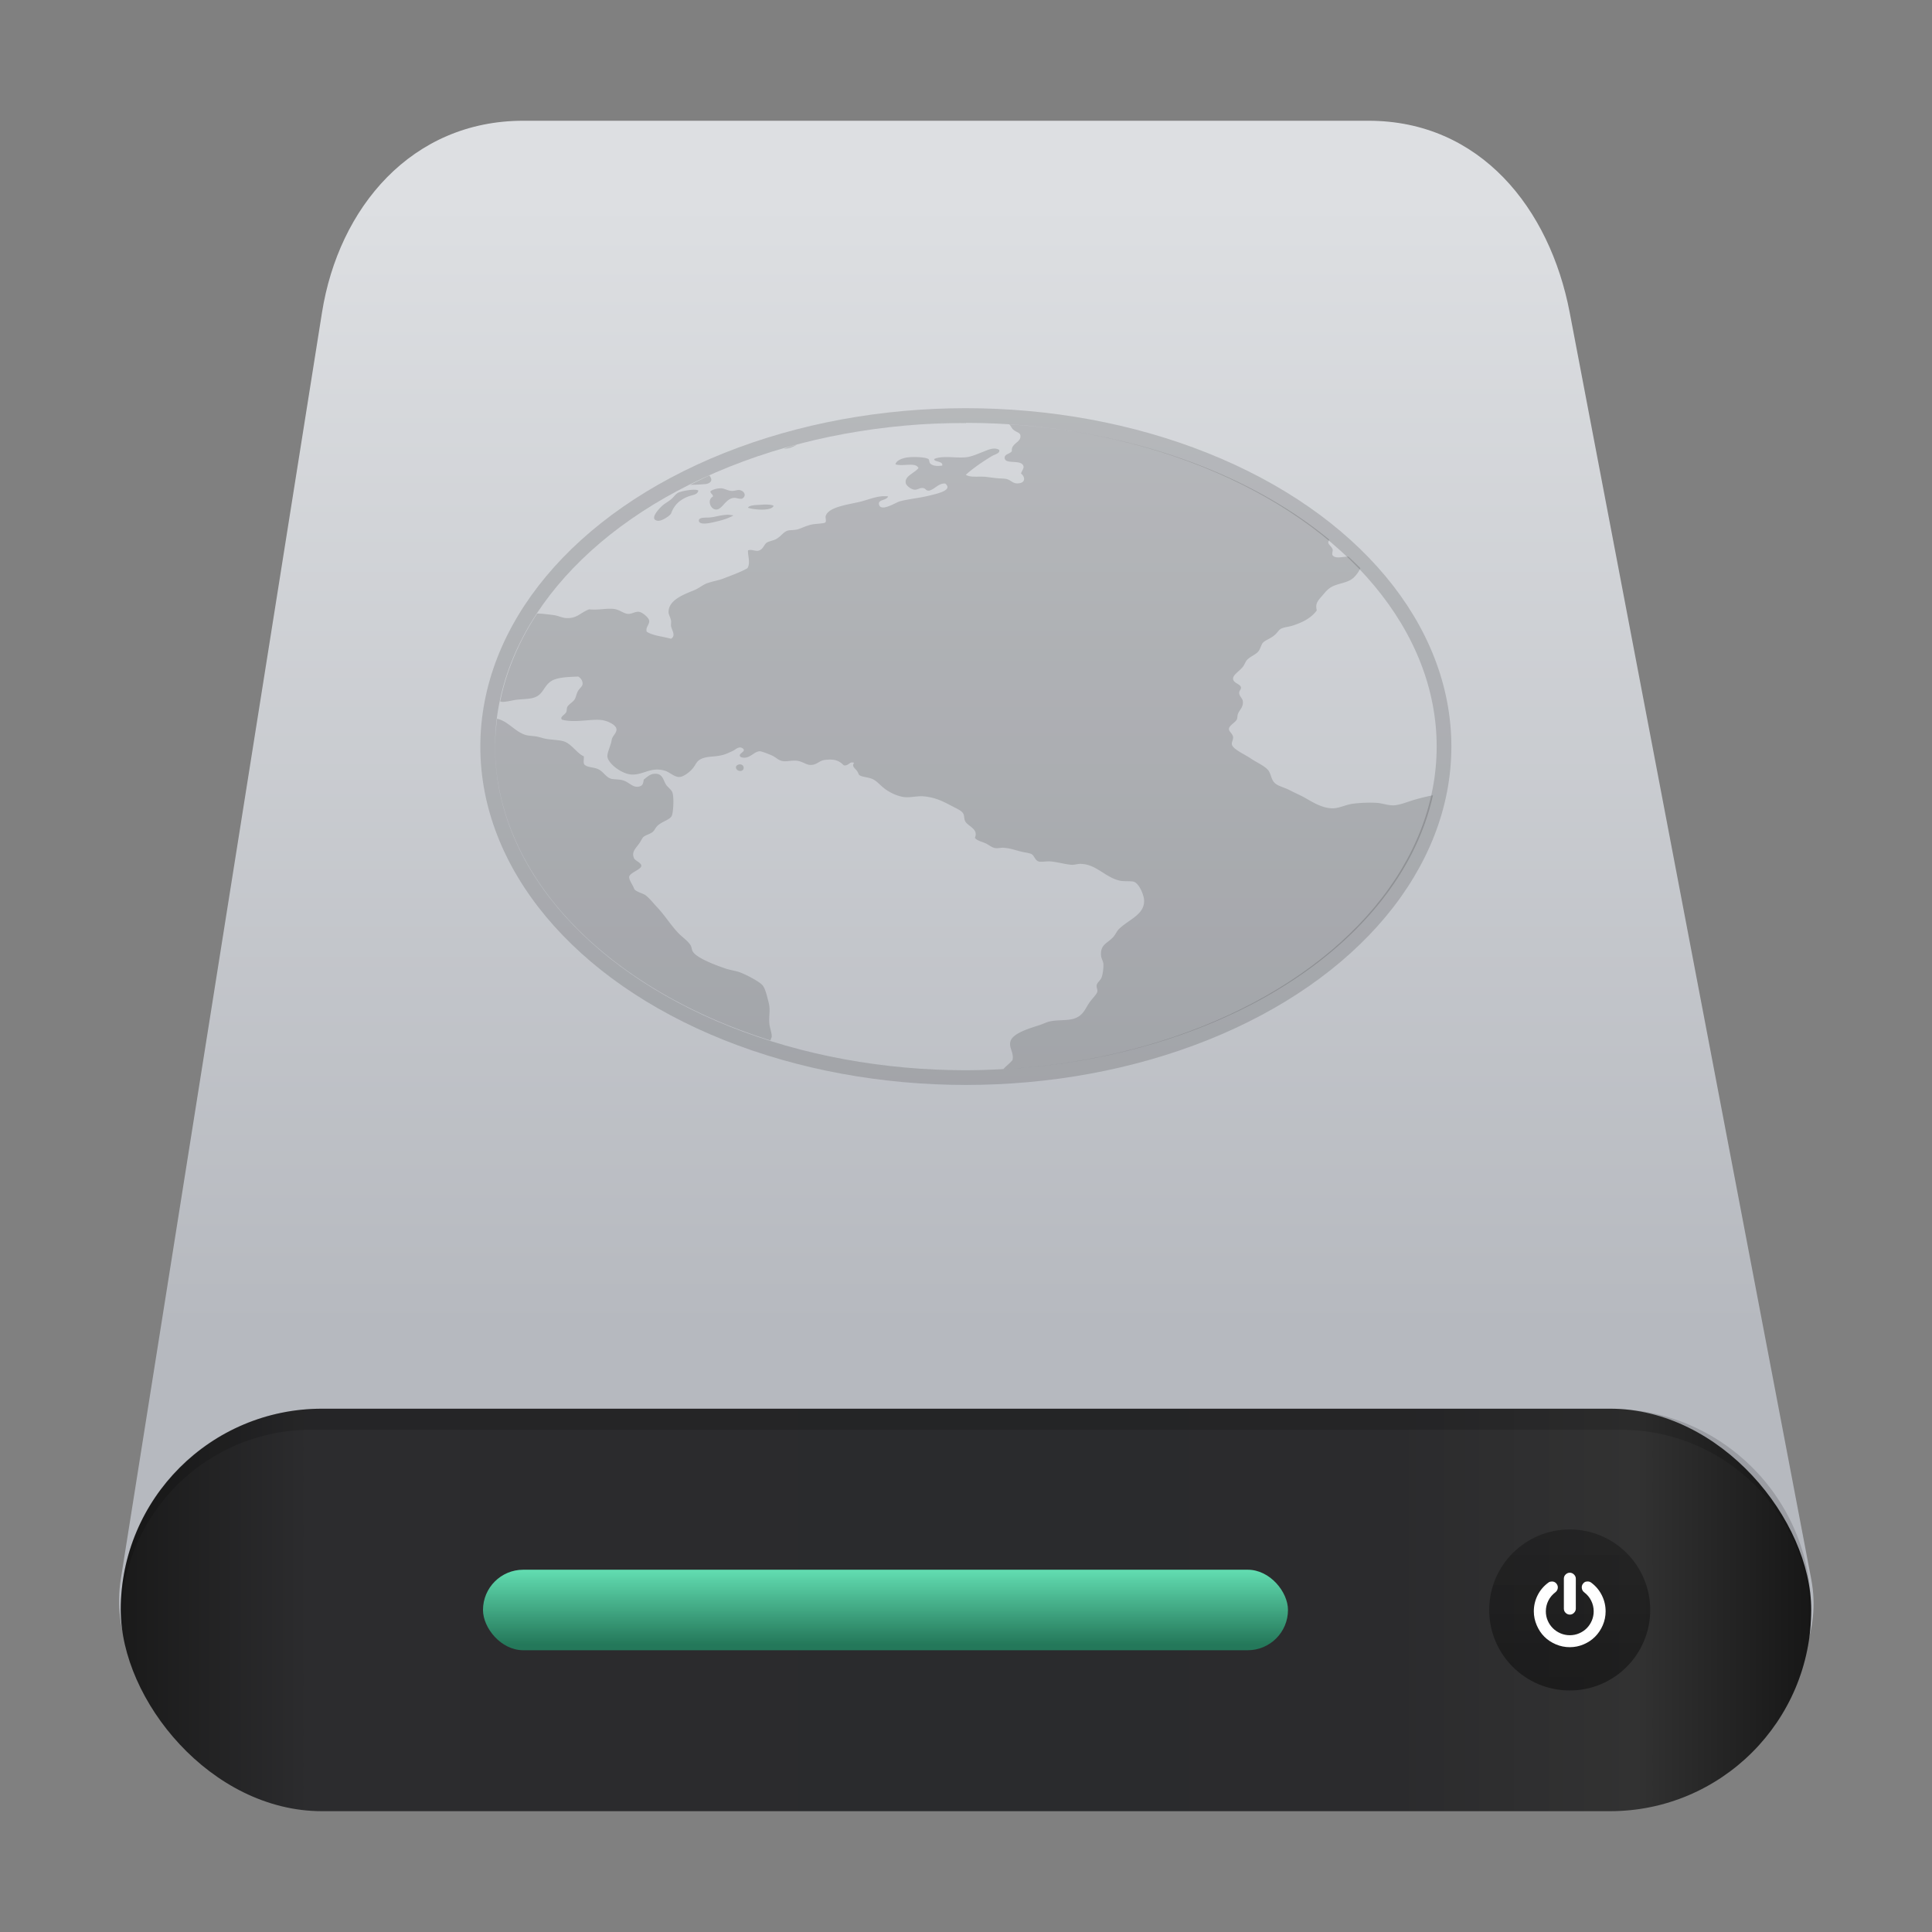 <?xml version="1.0" encoding="UTF-8" standalone="no"?>
<svg
   width="64"
   height="64"
   version="1.1"
   id="svg52"
   sodipodi:docname="network-server.svg"
   inkscape:version="1.1.1 (3bf5ae0d25, 2021-09-20, custom)"
   xmlns:inkscape="http://www.inkscape.org/namespaces/inkscape"
   xmlns:sodipodi="http://sodipodi.sourceforge.net/DTD/sodipodi-0.dtd"
   xmlns="http://www.w3.org/2000/svg"
   xmlns:svg="http://www.w3.org/2000/svg">
  <rect width="100%" height="100%" fill="#808080" stroke="none"/>
  <sodipodi:namedview
     id="namedview54"
     pagecolor="#ffffff"
     bordercolor="#666666"
     borderopacity="1.0"
     inkscape:pageshadow="2"
     inkscape:pageopacity="0.0"
     inkscape:pagecheckerboard="0"
     showgrid="false"
     inkscape:zoom="9.84375"
     inkscape:cx="32"
     inkscape:cy="32"
     inkscape:window-width="1920"
     inkscape:window-height="1011"
     inkscape:window-x="0"
     inkscape:window-y="0"
     inkscape:window-maximized="1"
     inkscape:current-layer="svg52" />
  <defs
     id="defs32">
    <linearGradient
       id="c"
       x1="450.06"
       x2="450.06"
       y1="544.2"
       y2="543.43"
       gradientTransform="matrix(1.176 0 0 3.468 -499.76 -1832.8)"
       gradientUnits="userSpaceOnUse">
      <stop
         stop-color="#24785a"
         offset="0"
         id="stop2" />
      <stop
         stop-color="#67e5b8"
         offset="1"
         id="stop4" />
    </linearGradient>
    <linearGradient
       id="b"
       x1="467.17"
       x2="467.17"
       y1="546.85"
       y2="544.72"
       gradientTransform="matrix(2.513 0 0 2.513 -1121.6 -1318.3)"
       gradientUnits="userSpaceOnUse">
      <stop
         stop-color="#040404"
         offset="0"
         id="stop7" />
      <stop
         stop-color="#121212"
         stop-opacity=".908"
         offset="1"
         id="stop9" />
    </linearGradient>
    <linearGradient
       id="linearGradient885"
       x1="26"
       x2="26"
       y1="35"
       y2="7"
       gradientTransform="matrix(1.333,0,0,1.333,8e-7,-2.667)"
       gradientUnits="userSpaceOnUse">
      <stop
         stop-color="#b6b9bf"
         offset="0"
         id="stop12" />
      <stop
         stop-color="#dddfe2"
         offset="1"
         id="stop14" />
    </linearGradient>
    <linearGradient
       id="linearGradient893"
       x1="3"
       x2="45"
       y1="42"
       y2="42"
       gradientTransform="matrix(1.333,0,0,1.333,8e-7,-2.667)"
       gradientUnits="userSpaceOnUse">
      <stop
         stop-color="#1a1a1a"
         offset="0"
         id="stop17" />
      <stop
         stop-color="#2c2c2e"
         offset=".111"
         id="stop19" />
      <stop
         stop-color="#2b2b2d"
         offset=".29"
         id="stop21" />
      <stop
         stop-color="#2a2b2d"
         offset=".512"
         id="stop23" />
      <stop
         stop-color="#2b2b2d"
         offset=".752"
         id="stop25" />
      <stop
         stop-color="#323232"
         offset=".897"
         id="stop27" />
      <stop
         stop-color="#171717"
         offset="1"
         id="stop29" />
    </linearGradient>
  </defs>
  <path
     d="m17.333 4h27.999c3.693 0 6.006 2.892 6.667 6.356l8 41.952c0.661 3.465-2.973 6.356-6.667 6.356h-42.663c-3.693 0-7.22-2.875-6.667-6.356l6.664-41.952c0.553-3.482 2.973-6.356 6.667-6.356z"
     fill="url(#linearGradient885)"
     stroke-width="1.333"
     id="path36" />
  <rect
     x="4"
     y="46.665"
     width="55.999"
     height="13.333"
     ry="6.667"
     fill="url(#linearGradient893)"
     stroke-width="1.333"
     id="rect38" />
  <rect
     x="16"
     y="51.999"
     width="26.666"
     height="2.667"
     ry="1.333"
     fill="url(#c)"
     stroke-width="2.673"
     id="rect40" />
  <circle
     cx="51.999"
     cy="53.332"
     r="2.667"
     fill="url(#b)"
     opacity=".452"
     stroke-width="2.365"
     id="circle42" />
  <ellipse
     cx="31.995"
     cy="24.731"
     rx="15.84"
     ry="10.966"
     fill="none"
     opacity=".15"
     stroke="#000"
     stroke-linecap="round"
     stroke-linejoin="round"
     stroke-width=".487"
     style="paint-order:normal"
     id="ellipse44" />
  <path
     d="m52.003 52.098c-0.054 0-0.101 0.02-0.141 0.06-0.039 0.038-0.057 0.084-0.057 0.138v0.992c0 0.053 0.018 0.1 0.057 0.138 0.039 0.038 0.087 0.06 0.141 0.06 0.054 0 0.099-0.02 0.138-0.06 0.039-0.038 0.06-0.085 0.06-0.138v-0.992c0-0.054-0.021-0.098-0.06-0.138-0.039-0.038-0.084-0.06-0.138-0.06zm-0.57 0.292c-0.054 0-0.101 6.63e-4 -0.146 0.039-0.151 0.112-0.269 0.251-0.352 0.417-0.083 0.166-0.125 0.344-0.125 0.531 0 0.161 0.033 0.314 0.096 0.461 0.063 0.147 0.146 0.274 0.253 0.38 0.106 0.106 0.234 0.19 0.38 0.253 0.146 0.062 0.3 0.094 0.461 0.094s0.314-0.031 0.461-0.094c0.146-0.062 0.271-0.146 0.378-0.253 0.106-0.106 0.192-0.234 0.255-0.38 0.063-0.147 0.094-0.3 0.094-0.461 0-0.188-0.042-0.365-0.125-0.531-0.083-0.166-0.198-0.304-0.349-0.417-0.043-0.034-0.094-0.047-0.148-0.039-0.055 0-0.098 0.032-0.13 0.076-0.033 0.043-0.044 0.093-0.036 0.146 0.008 0.054 0.032 0.099 0.076 0.133 0.101 0.077 0.179 0.168 0.234 0.279 0.055 0.11 0.083 0.229 0.083 0.354 0 0.107-0.021 0.21-0.062 0.307-0.042 0.098-0.098 0.181-0.169 0.253-0.071 0.07-0.155 0.128-0.253 0.169-0.097 0.042-0.2 0.062-0.307 0.062-0.107 0-0.21-0.021-0.307-0.062-0.097-0.042-0.181-0.097-0.253-0.169-0.071-0.07-0.13-0.155-0.172-0.253-0.042-0.098-0.062-0.2-0.062-0.307 0-0.125 0.028-0.244 0.083-0.354 0.055-0.11 0.133-0.202 0.234-0.279 0.043-0.034 0.07-0.078 0.078-0.133 0.008-0.054-0.006-0.103-0.039-0.146-0.032-0.045-0.076-0.069-0.13-0.076z"
     fill="#fff"
     stroke-width="1.333"
     id="path46" />
  <path
     d="m32.002 14.009a15.632 10.722 0 0 0-1.387 0.053c0.456-0.028 0.918-0.046 1.385-0.046l0.002-0.008zm1.425 0.048c0.058 0.04 0.083 0.127 0.134 0.171 0.102 0.093 0.225 0.095 0.24 0.194 0.037 0.237-0.314 0.257-0.281 0.522-0.073 0.102-0.253 0.095-0.239 0.232 0.023 0.208 0.477 0.051 0.601 0.221 0.066 0.091-0.012 0.158-0.061 0.287 0.156 0.127 0.153 0.329-0.122 0.329-0.167 0-0.213-0.121-0.382-0.15-0.094-0.015-0.22-0.011-0.34-0.027-0.102-0.011-0.226-0.028-0.322-0.04-0.248-0.021-0.514 0.03-0.66-0.069 0.239-0.217 0.555-0.432 0.863-0.619 0.091-0.056 0.286-0.092 0.24-0.206-0.171-0.103-0.381 0.006-0.542 0.069-0.169 0.064-0.37 0.158-0.561 0.177-0.332 0.033-0.773-0.066-1.044 0.055-0.038 0.104 0.307 0.064 0.26 0.221-0.133 0.014-0.258 0.022-0.361-0.042-0.097-0.058-0.041-0.143-0.101-0.179-0.103-0.064-0.491-0.074-0.664-0.053-0.211 0.024-0.397 0.109-0.422 0.232 0.254 0.08 0.671-0.084 0.763 0.124-0.139 0.171-0.465 0.265-0.422 0.495 0.017 0.088 0.172 0.207 0.282 0.219 0.111 0.014 0.173-0.065 0.281-0.053 0.114 0.008 0.088 0.099 0.221 0.084 0.193-0.056 0.301-0.246 0.523-0.234 0.266 0.221-0.241 0.33-0.523 0.4-0.322 0.08-0.742 0.122-0.987 0.192-0.128 0.036-0.614 0.357-0.681 0.109-0.049-0.179 0.241-0.127 0.301-0.274-0.311-0.041-0.602 0.092-0.885 0.166-0.404 0.104-1.086 0.171-1.183 0.482-0.021 0.062 0.039 0.178-0.021 0.219-0.048 0.034-0.337 0.038-0.464 0.069-0.194 0.046-0.362 0.141-0.481 0.164-0.09 0.018-0.223 0.015-0.281 0.03-0.16 0.042-0.22 0.189-0.403 0.287-0.075 0.041-0.239 0.073-0.3 0.112-0.104 0.071-0.12 0.247-0.303 0.274-0.117 0.007-0.213-0.059-0.322-0.013-0.01 0.175 0.091 0.413-0.019 0.59-0.238 0.133-0.499 0.225-0.803 0.343-0.168 0.064-0.319 0.08-0.523 0.15-0.144 0.049-0.275 0.168-0.441 0.236-0.383 0.154-0.849 0.336-0.845 0.727 9.48e-4 0.085 0.065 0.175 0.08 0.274 0.012 0.058-0.003 0.116 0 0.179 0.024 0.144 0.176 0.327 0 0.426-0.27-0.076-0.614-0.103-0.803-0.234-0.052-0.136 0.105-0.248 0.08-0.371-0.019-0.099-0.223-0.275-0.342-0.287-0.122-0.015-0.234 0.078-0.361 0.067-0.15-8e-3 -0.288-0.149-0.481-0.164-0.283-0.022-0.49 0.046-0.803 0.015-0.303 0.111-0.392 0.308-0.763 0.289-0.131-0.006-0.253-0.075-0.405-0.097-0.157-0.021-0.386-0.051-0.555-0.053a15.632 10.722 0 0 0-1.225 2.911c0.025 0.006 0.053 0.015 0.072 0.015 0.147 0.002 0.321-0.051 0.464-0.069 0.165-0.021 0.373-0.021 0.523-0.055 0.434-0.095 0.35-0.497 0.784-0.632 0.19-0.058 0.409-0.069 0.742-0.082 0.106 0.061 0.157 0.168 0.143 0.261-0.011 0.07-0.107 0.135-0.16 0.234-0.044 0.088-0.057 0.191-0.101 0.261-0.06 0.093-0.195 0.16-0.242 0.247-0.027 0.057-0.012 0.127-0.038 0.177-0.046 0.091-0.223 0.154-0.141 0.247 0.43 0.118 0.951-0.032 1.326 0.015 0.158 0.02 0.484 0.149 0.481 0.316-0.002 0.125-0.138 0.207-0.16 0.345-0.024 0.172-0.138 0.383-0.141 0.522-0.018 0.228 0.489 0.632 0.843 0.621 0.382-0.004 0.605-0.262 1.065-0.126 0.153 0.045 0.314 0.217 0.483 0.206 0.139-0.007 0.348-0.174 0.441-0.289 0.113-0.141 0.123-0.258 0.322-0.329 0.216-0.076 0.386-0.04 0.662-0.11 0.123-0.031 0.228-0.086 0.34-0.137 0.097-0.046 0.201-0.167 0.322-0.084 0.16 0.11-0.196 0.172-0.061 0.289 0.278 0.101 0.422-0.181 0.624-0.192 0.064-0.002 0.288 0.087 0.403 0.137 0.157 0.071 0.21 0.168 0.382 0.192 0.11 0.015 0.286-0.03 0.441-0.015 0.205 0.02 0.326 0.151 0.481 0.139 0.189-0.004 0.28-0.143 0.443-0.164 0.354-0.044 0.485 0.027 0.641 0.179 0.175 0.02 0.18-0.142 0.34-0.086-0.088 0.12 0.031 0.177 0.101 0.276 0.046 0.065 0.039 0.109 0.082 0.137 0.096 0.063 0.281 0.062 0.422 0.124 0.148 0.064 0.231 0.183 0.401 0.316 0.175 0.137 0.468 0.276 0.702 0.287 0.221 0.008 0.401-0.044 0.584-0.029 0.415 0.035 0.673 0.178 0.964 0.331 0.162 0.086 0.31 0.145 0.363 0.247 0.037 0.071 0.019 0.167 0.061 0.247 0.089 0.171 0.452 0.254 0.321 0.55 0.06 0.087 0.196 0.116 0.342 0.177 0.116 0.048 0.215 0.149 0.342 0.164 0.082 0.009 0.17-0.013 0.24-0.013 0.228 0.011 0.384 0.072 0.582 0.122 0.123 0.034 0.282 0.046 0.363 0.086 0.102 0.047 0.115 0.203 0.24 0.246 0.082 0.029 0.264-0.012 0.401 0 0.215 0.018 0.509 0.101 0.704 0.112 0.118 0.001 0.216-0.042 0.321-0.03 0.492 0.026 0.769 0.429 1.244 0.55 0.147 0.04 0.381 0.009 0.483 0.04 0.178 0.053 0.329 0.427 0.342 0.592 0.041 0.5-0.52 0.658-0.843 0.988-0.067 0.069-0.104 0.18-0.2 0.276-0.193 0.194-0.408 0.234-0.382 0.59 6e-3 0.098 0.08 0.193 0.08 0.303 0 0.132-0.019 0.306-0.063 0.425-0.034 0.091-0.142 0.164-0.16 0.247-0.016 0.084 0.036 0.149 0.021 0.221-0.017 0.079-0.132 0.19-0.219 0.303-0.186 0.234-0.225 0.509-0.601 0.603-0.221 0.055-0.523 0.026-0.765 0.082-0.098 0.023-0.221 0.085-0.342 0.124-0.349 0.111-0.847 0.263-0.943 0.51-0.086 0.22 0.119 0.394 0.059 0.645-0.062 0.075-0.146 0.147-0.24 0.232-0.023 0.021-0.039 0.044-0.057 0.065-0.404 0.023-0.811 0.038-1.223 0.038a15.632 10.722 0 0 0 0.015 0 15.632 10.722 0 0 0 15.434-9.107c-0.238 0.044-0.456 0.102-0.634 0.154-0.229 0.07-0.461 0.167-0.662 0.179-0.191 0.006-0.378-0.069-0.561-0.082-0.239-0.016-0.549-0.003-0.786 0.027-0.231 0.028-0.438 0.141-0.641 0.152-0.389 0.02-0.759-0.242-1.004-0.373-0.15-0.08-0.303-0.143-0.443-0.219-0.15-0.081-0.345-0.128-0.462-0.206-0.159-0.105-0.158-0.287-0.24-0.426-0.098-0.164-0.395-0.282-0.622-0.438-0.17-0.116-0.561-0.29-0.603-0.44-0.022-0.076 0.041-0.166 0.038-0.249-0.011-0.12-0.141-0.188-0.139-0.274 0.004-0.12 0.211-0.214 0.261-0.316 0.026-0.052 0.013-0.126 0.04-0.192 0.056-0.139 0.188-0.222 0.158-0.426-0.012-0.081-0.117-0.156-0.12-0.261-0.004-0.072 0.064-0.112 0.061-0.179-0.015-0.117-0.238-0.14-0.261-0.274-0.023-0.139 0.193-0.253 0.321-0.411 0.056-0.071 0.092-0.18 0.143-0.234 0.113-0.117 0.294-0.174 0.38-0.289 0.064-0.085 0.084-0.211 0.141-0.274 0.074-0.082 0.222-0.127 0.363-0.234 0.114-0.088 0.16-0.193 0.24-0.234 0.101-0.05 0.251-0.061 0.361-0.095 0.372-0.116 0.643-0.267 0.822-0.51-0.055-0.221 0.029-0.312 0.162-0.465 0.123-0.141 0.212-0.276 0.422-0.358 0.251-0.097 0.489-0.107 0.664-0.289 0.074-0.077 0.163-0.196 0.195-0.289a15.632 10.722 0 0 0-0.395-0.381c-0.18-0.004-0.427 0.083-0.523-0.044-0.033-0.043 0.012-0.144 0-0.192-0.024-0.09-0.131-0.154-0.143-0.221-0.002-0.033 0.013-0.069 0.034-0.105a15.632 10.722 0 0 0-10.605-3.819zm-3.202 0.038a15.632 10.722 0 0 0-1.038 0.099c0.341-0.043 0.689-0.071 1.038-0.099zm-1.563 0.181a15.632 10.722 0 0 0-0.927 0.15c0.304-0.059 0.616-0.103 0.927-0.15zm-2.269 0.457a15.632 10.722 0 0 0-0.416 0.126c0.003 4.12e-4 0.005 0.002 0.008 0.002 0.126 0.007 0.283-0.051 0.408-0.128zm-2.895 1.018a15.632 10.722 0 0 0-0.634 0.312c0.185-0.004 0.519-0.024 0.55-0.034 0.195-0.057 0.172-0.171 0.084-0.278zm0.418 0.426c-0.16-0.009-0.324 0.047-0.382 0.097-0.007 0.082 0.094 0.096 0.082 0.179-0.196 0.095-0.091 0.415 0.101 0.426 0.204 0.012 0.309-0.352 0.582-0.385 0.099-0.012 0.149 0.038 0.281 0.027 0.158-0.085 0.088-0.257-0.08-0.287-0.066-0.011-0.155 0.029-0.261 0.029-0.113-0.006-0.227-0.072-0.321-0.084h-0.002v-0.002zm-0.904 0.046c-0.168-0.005-0.443 0.051-0.54 0.095-0.088 0.042-0.149 0.145-0.24 0.221-0.095 0.078-0.202 0.135-0.282 0.204-0.072 0.061-0.481 0.464-0.162 0.508 0.136 0.019 0.418-0.174 0.445-0.247 0.091-0.252 0.256-0.43 0.542-0.548 0.165-0.068 0.332-0.059 0.359-0.206-0.022-0.015-0.064-0.027-0.12-0.027zm2.378 0.491c-0.102-0.004-0.216 0.013-0.309 0.013-0.131 0.008-0.289 0.029-0.301 0.095 0.209 0.067 0.782 0.115 0.847-0.067-0.042-0.027-0.135-0.04-0.237-0.04zm-1.3 0.337v0.002c-0.206 0.005-0.399 0.073-0.574 0.089-0.139 0.011-0.394-0.019-0.363 0.124 0.026 0.116 0.29 0.076 0.443 0.042 0.317-0.069 0.517-0.129 0.702-0.234-0.071-0.011-0.14-0.023-0.208-0.023zm20.049 0.908c0.138 0.118 0.272 0.239 0.403 0.362a15.632 10.722 0 0 0-0.403-0.362zm0.977 0.914c0.07 0.074 0.135 0.15 0.202 0.225a15.632 10.722 0 0 0-0.202-0.225zm0.735 0.859c0.061 0.079 0.122 0.156 0.179 0.236a15.632 10.722 0 0 0-0.179-0.236zm1.208 2.062c0.025 0.06 0.047 0.122 0.071 0.183a15.632 10.722 0 0 0-0.071-0.183zm0.33 0.971c0.02 0.073 0.043 0.145 0.061 0.219a15.632 10.722 0 0 0-0.061-0.219zm-30.922 1.045a15.632 10.722 0 0 0-0.067 0.921 15.632 10.722 0 0 0 9.125 9.736c0.003-0.051 0.041-0.088 0.04-0.137-0.003-0.142-0.068-0.283-0.08-0.425-0.02-0.261 0.041-0.446-0.021-0.687-0.047-0.183-0.106-0.461-0.202-0.577-0.107-0.128-0.529-0.346-0.742-0.428-0.141-0.054-0.311-0.072-0.464-0.122-0.327-0.11-0.959-0.342-1.103-0.564-0.041-0.064-0.036-0.148-0.08-0.219-0.087-0.141-0.272-0.264-0.403-0.4-0.248-0.259-0.446-0.585-0.7-0.853-0.129-0.136-0.243-0.29-0.384-0.398-0.083-0.064-0.347-0.123-0.38-0.219-0.045-0.127-0.184-0.303-0.162-0.4 0.029-0.131 0.401-0.238 0.401-0.358-5.42e-4 -0.102-0.196-0.159-0.239-0.246-0.101-0.21 0.059-0.333 0.179-0.508 0.041-0.057 0.081-0.15 0.122-0.192 0.074-0.076 0.22-0.097 0.319-0.179 0.055-0.046 0.088-0.14 0.16-0.206 0.153-0.139 0.401-0.193 0.464-0.318 0.053-0.102 0.085-0.612 0.023-0.782-0.035-0.099-0.17-0.181-0.221-0.274-0.091-0.166-0.113-0.354-0.363-0.343-0.154 0.002-0.262 0.117-0.361 0.19-0.024 0.098-0.013 0.204-0.162 0.234-0.228 0.046-0.316-0.165-0.582-0.219-0.106-0.022-0.273-0.019-0.34-0.04-0.194-0.06-0.257-0.255-0.462-0.331-0.171-0.062-0.32-0.042-0.424-0.139-0.046-0.066-0.007-0.185-0.019-0.274-0.22-0.088-0.408-0.417-0.664-0.495-0.17-0.053-0.431-0.047-0.643-0.095-0.1-0.025-0.179-0.052-0.282-0.069-0.129-0.019-0.261-0.02-0.361-0.055-0.343-0.116-0.557-0.447-0.924-0.531zm8.058 1.51c-0.019 0-0.042-2.75e-4 -0.067 0.011-0.146 0.046-0.07 0.223 0.08 0.207 0.139-0.015 0.123-0.205-0.013-0.217v-0.002zm23.066 0.396c-0.01 0.078-0.025 0.156-0.038 0.234a15.632 10.722 0 0 0 0.038-0.234zm-20.258 9.239a15.632 10.722 0 0 0 0.433 0.082c-0.144-0.028-0.291-0.051-0.433-0.082zm1.504 0.27a15.632 10.722 0 0 0 0.677 0.076c-0.226-0.025-0.455-0.045-0.677-0.076zm1.567 0.168a15.632 10.722 0 0 0 1.298 0.049c-0.437-0.006-0.871-0.02-1.298-0.049z"
     opacity=".15"
     stroke-width="1.541"
     id="path48" />
  <path
     d="m10.666 46.665c-3.693 0-6.667 2.973-6.667 6.667 0 0.078 0.008 0.154 0.01 0.232 0.062-3.446 2.848-6.203 6.31-6.203h43.359c3.461 0 6.247 2.757 6.31 6.203 0.003-0.078 0.01-0.153 0.01-0.232 0-3.693-2.973-6.667-6.667-6.667h-42.666z"
     opacity=".15"
     stroke-width="1.333"
     id="path50" />
</svg>
